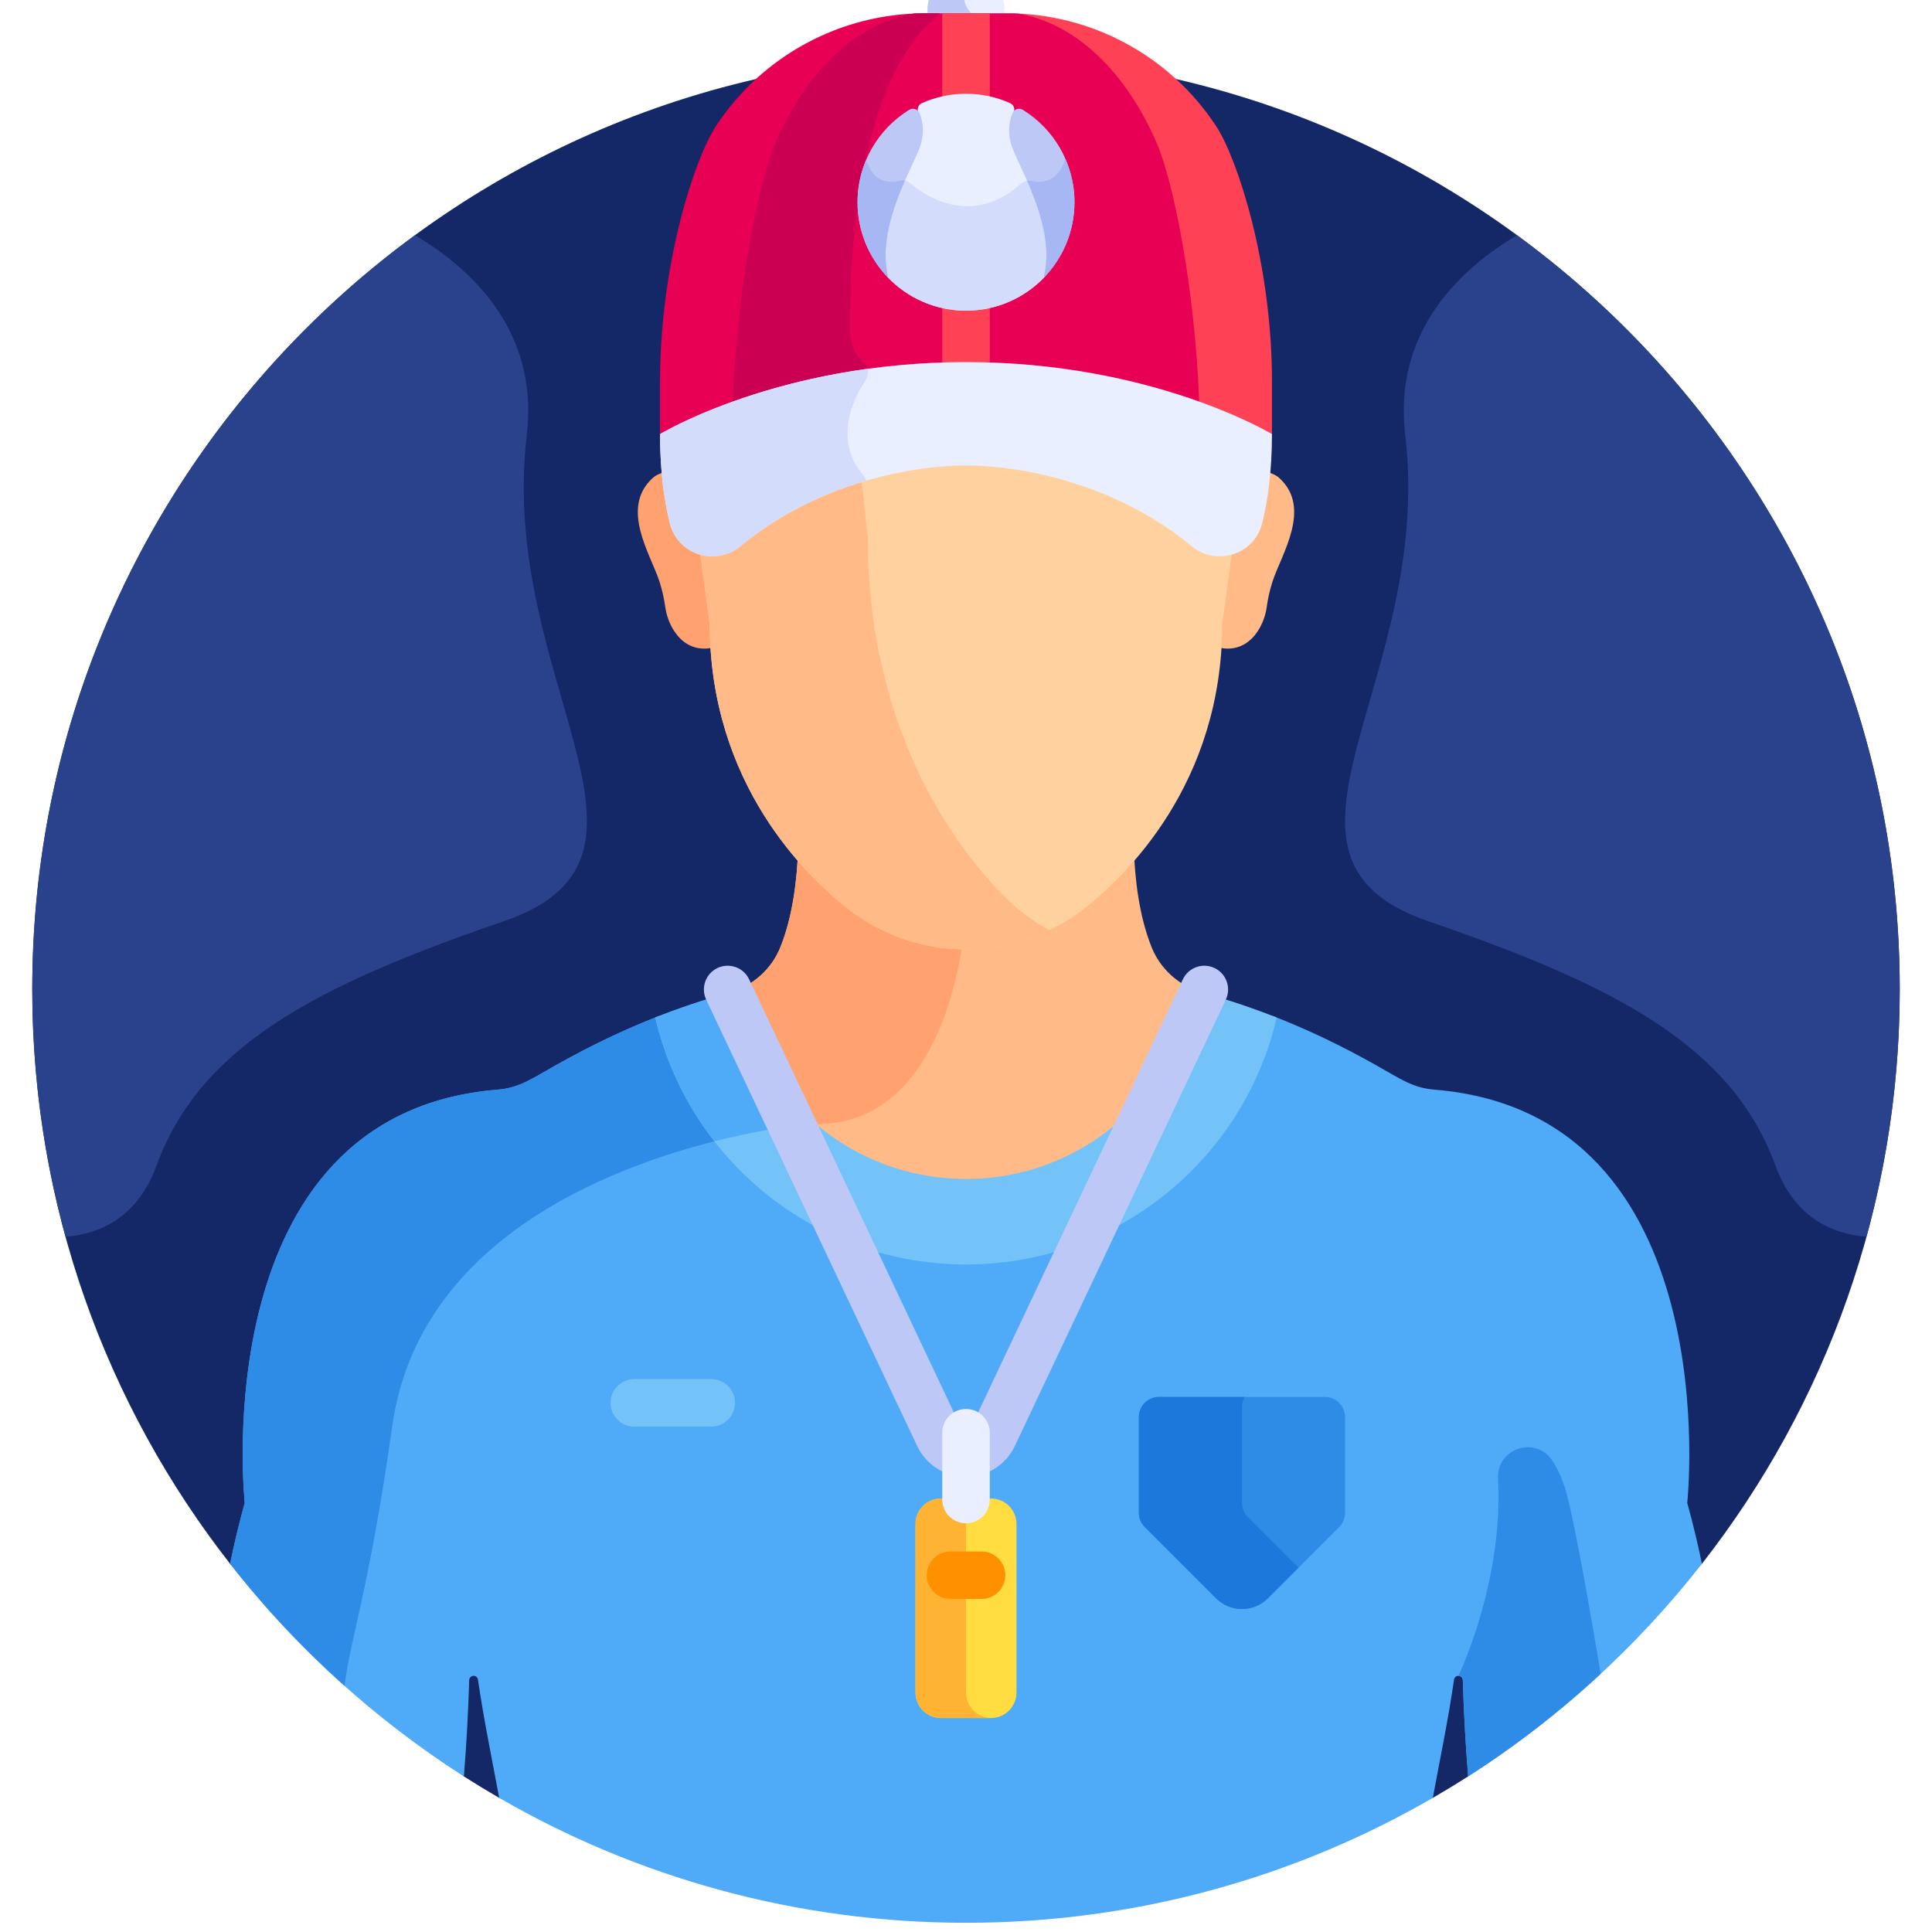 <svg xmlns="http://www.w3.org/2000/svg" version="1.1" xmlns:xlink="http://www.w3.org/1999/xlink" xmlns:svgjs="http://svgjs.com/svgjs" width="512" height="512" x="0" y="0" viewBox="0 0 512 512" style="enable-background:new 0 0 512 512" xml:space="preserve" class=""><g transform="matrix(1.01,0,0,1.01,-2.56,-7.56)"><g xmlns="http://www.w3.org/2000/svg"><path d="m124.25 473.591c3.042 1.944 6.131 3.821 9.263 5.632h244.976c3.131-1.811 6.221-3.688 9.262-5.631l61.343-55.786c32.519-41.579 51.905-93.926 51.905-150.803 0-135.309-109.689-244.998-244.998-244.998s-244.999 109.69-244.999 244.998c0 56.877 19.386 109.224 51.906 150.804z" fill="#142766" data-original="#142766" class=""></path><path d="m449.093 417.805c-1.059-5.183-2.328-10.514-3.846-15.971 0 0 10.993-102.115-66.28-108.432-5.684-.465-8.707-2.67-15.405-6.447-8.918-5.029-17.919-9.353-27.212-12.956-8.381 36.622-41.225 64.026-80.35 64.026-39.126 0-71.97-27.404-80.35-64.026-9.293 3.604-18.294 7.928-27.212 12.956-6.698 3.777-9.721 5.982-15.405 6.447-77.273 6.317-66.28 108.432-66.28 108.432-1.519 5.457-2.788 10.788-3.847 15.971 17.114 21.881 37.863 40.781 61.343 55.786.73-8.773 1.156-17.555 1.4-25.279.02-.624.53-1.113 1.154-1.113.573 0 1.056.421 1.138.988 1.541 10.61 3.709 20.926 5.57 31.035 36.035 20.843 77.867 32.778 122.489 32.778s86.454-11.935 122.488-32.778c1.861-10.109 4.029-20.425 5.57-31.035.082-.567.566-.988 1.138-.988.624 0 1.134.489 1.154 1.113.244 7.724.67 16.506 1.4 25.279 23.48-15.005 44.23-33.905 61.343-55.786z" fill="#4fabf7" data-original="#4fabf7" class=""></path><path d="m191.327 306.616c-7.455-9.432-12.909-20.516-15.678-32.617-9.293 3.604-18.294 7.928-27.212 12.956-6.698 3.777-9.722 5.982-15.405 6.447-77.273 6.317-66.28 108.432-66.28 108.432-1.519 5.457-2.788 10.788-3.847 15.971 9.037 11.554 19.096 22.267 30.027 32.024 1.43-11.961 6.675-26.292 12.499-68.023 6.758-48.408 55.879-67.8 85.896-75.19z" fill="#2e8be6" data-original="#2e8be6"></path><path d="m256 318.08c30.303 0 55.627-21.689 61.287-50.356-5.646-1.874-10.296-6.07-12.544-11.608-3.351-8.252-4.435-18.191-4.7-25.884-4.448 5.182-9.117 9.515-13.578 12.98-8.691 6.749-19.417 10.416-30.464 10.416-11.046 0-21.772-3.666-30.464-10.416-4.461-3.464-9.13-7.798-13.579-12.98-.265 7.692-1.35 17.631-4.701 25.884-2.249 5.538-6.898 9.734-12.544 11.608 5.66 28.668 30.984 50.356 61.287 50.356z" fill="#ffba87" data-original="#ffba87" class=""></path><path d="m225.536 243.212c-4.461-3.464-9.13-7.798-13.579-12.98-.265 7.692-1.35 17.631-4.701 25.884-2.249 5.538-6.898 9.734-12.544 11.608 2.7 13.674 9.881 25.752 19.935 34.654 30.48 1.746 38.604-33.685 40.675-48.764-10.806-.147-21.272-3.79-29.786-10.402z" fill="#ffa270" data-original="#ffa270" class=""></path><path d="m256 339.272c39.648 0 72.945-27.722 81.523-64.8-6.239-2.467-12.601-4.624-19.165-6.421-.771-.211-1.525-.465-2.26-.759-5.473 28.189-30.333 49.542-60.098 49.542s-54.626-21.353-60.098-49.543c-.735.294-1.489.548-2.26.759-6.565 1.798-12.926 3.954-19.165 6.421 8.578 37.079 41.874 64.801 81.523 64.801z" fill="#73c3f9" data-original="#73c3f9"></path><path d="m215.043 301.068c-9.675-8.729-16.563-20.492-19.142-33.777-.734.294-1.489.548-2.26.759-6.564 1.798-12.926 3.954-19.165 6.421 2.781 12.021 8.174 23.049 15.525 32.477 14.318-3.628 24.646-4.571 24.646-4.571z" fill="#4fabf7" data-original="#4fabf7" class=""></path><path d="m262.562 400.669h-13.123c-3.691 0-6.684 2.992-6.684 6.684v44.234c0 3.691 2.992 6.684 6.684 6.684h13.123c3.691 0 6.684-2.992 6.684-6.684v-44.234c-.001-3.692-2.993-6.684-6.684-6.684z" fill="#ffdd40" data-original="#ffdd40" class=""></path><path d="m256 451.586v-44.234c0-3.671 2.959-6.647 6.623-6.681-.021 0-.04-.003-.061-.003h-13.124c-3.691 0-6.684 2.992-6.684 6.684v44.234c0 3.691 2.992 6.684 6.684 6.684h13.124c.021 0 .04-.003.061-.003-3.663-.033-6.623-3.01-6.623-6.681z" fill="#ffb332" data-original="#ffb332"></path><path d="m350.193 374.025h-43.568c-2.911 0-5.27 2.359-5.27 5.27v25.137c0 1.398.555 2.738 1.543 3.726l18.691 18.691c3.766 3.766 9.872 3.766 13.638 0l18.691-18.691c.988-.988 1.543-2.329 1.543-3.726v-25.137c.002-2.911-2.357-5.27-5.268-5.27z" fill="#2e8be6" data-original="#2e8be6"></path><path d="m329.953 405.519c-.988-.988-1.544-2.328-1.544-3.726v-25.137c0-.963.277-1.854.729-2.631h-22.513c-2.911 0-5.27 2.359-5.27 5.27v25.137c0 1.398.555 2.738 1.543 3.726l18.691 18.691c3.766 3.766 9.872 3.766 13.638 0l8.027-8.027z" fill="#1d78db" data-original="#1d78db" class=""></path><g><path d="m256 394.987c-5.543 0-10.458-3.113-12.827-8.125l-55.346-117.086c-1.471-3.112-.141-6.828 2.972-8.298 3.111-1.472 6.827-.142 8.299 2.971l55.346 117.086c.385.815 1.059.986 1.557.986.498 0 1.172-.171 1.557-.986l55.345-117.086c1.472-3.112 5.189-4.443 8.299-2.971 3.112 1.471 4.443 5.186 2.972 8.298l-55.345 117.086c-2.371 5.012-7.286 8.125-12.829 8.125z" fill="#bec8f7" data-original="#bec8f7"></path></g><g><path d="m256 407.169c-3.442 0-6.233-2.79-6.233-6.233v-17.521c0-3.443 2.791-6.233 6.233-6.233s6.233 2.79 6.233 6.233v17.521c0 3.443-2.791 6.233-6.233 6.233z" fill="#e9efff" data-original="#e9efff" class=""></path></g><g><path d="m260.077 427.034h-8.153c-3.442 0-6.233-2.79-6.233-6.233s2.791-6.233 6.233-6.233h8.153c3.442 0 6.233 2.79 6.233 6.233-.001 3.443-2.791 6.233-6.233 6.233z" fill="#ff9100" data-original="#ff9100"></path></g><g><path d="m189.153 381.806h-20.181c-3.442 0-6.233-2.79-6.233-6.233s2.791-6.233 6.233-6.233h20.181c3.442 0 6.233 2.79 6.233 6.233s-2.791 6.233-6.233 6.233z" fill="#73c3f9" data-original="#73c3f9"></path></g><path d="m338.241 132.944c-1.003-.919-2.298-1.426-3.699-1.647-.448 5.001-1.126 9.476-2.035 13.173-1.043 4.244-4.469 6.979-8.303 7.594l-2.614 19.038c0 2.056-.065 4.072-.184 6.054 8.538 2.575 12.779-5.09 13.494-10.35.308-2.264.81-4.496 1.508-6.674 2.271-7.094 10.464-19.278 1.833-27.188z" fill="#ffba87" data-original="#ffba87" class=""></path><path d="m187.796 152.063c-3.832-.612-7.259-3.34-8.304-7.594-1.118-4.547-1.754-8.963-2.111-13.159-1.371.229-2.638.732-3.622 1.634-8.632 7.91-.438 20.094 1.833 27.187.697 2.178 1.2 4.41 1.508 6.674.715 5.26 4.956 12.926 13.494 10.35-.119-1.982-.184-3.999-.184-6.054z" fill="#ffa270" data-original="#ffa270" class=""></path><path d="m316 149.831c-25.195-20.743-55.556-21.464-59.53-21.464-20.091 0-43.472 7.468-60.471 21.464-2.968 2.443-6.71 2.904-9.914 1.815l2.675 19.454c0 42.118 25.483 66.453 36.438 74.96 18.004 13.979 43.47 14.081 61.602 0 10.957-8.506 36.439-32.841 36.434-74.885l2.682-19.531c-3.201 1.092-6.942.635-9.916-1.813z" fill="#ffd19e" data-original="#ffd19e" class=""></path><path d="m266.656 243.271c-10.955-10.764-36.438-41.55-36.438-94.837l-1.706-15.693c-11.7 3.586-23.088 9.33-32.513 17.09-2.968 2.442-6.71 2.904-9.914 1.815l2.675 19.454c0 42.119 25.483 66.453 36.438 74.96 15.214 11.813 35.756 13.714 52.7 5.523-3.956-2.107-7.741-4.873-11.242-8.312z" fill="#ffba87" data-original="#ffba87" class=""></path><path d="m400.575 69.209c-14.177 8.38-32.599 24.758-29.334 52.326 7.667 64.743-43.333 110.74 6 127.658s79.667 32.727 91.167 64.155c4.885 13.349 14.46 17.871 23.86 18.656 5.684-20.702 8.731-42.496 8.731-65.003-.001-81.232-39.546-153.218-100.424-197.792z" fill="#2a428c" data-original="#2a428c" class=""></path><path d="m111.425 69.209c14.177 8.38 32.599 24.758 29.334 52.326-7.667 64.743 43.333 110.74-6 127.658-49.334 16.918-79.667 32.727-91.167 64.155-4.885 13.349-14.46 17.871-23.86 18.656-5.684-20.702-8.731-42.496-8.731-65.003.001-81.232 39.546-153.218 100.424-197.792z" fill="#2a428c" data-original="#2a428c" class=""></path><path d="m265.987 11.651c.937-6.111-3.775-11.651-9.987-11.651-6.205 0-10.926 5.53-9.987 11.651 1.253-.01 19.067-.007 19.974 0z" fill="#e9efff" data-original="#e9efff" class=""></path><path d="m259.03.472c-.954-.299-1.968-.472-3.03-.472-6.205 0-10.926 5.53-9.987 11.651.722-.006 6.946-.007 12.264-.006-3.978-2.518-3.907-9.332.753-11.173z" fill="#bec8f7" data-original="#bec8f7"></path><path d="m206.109 45.51c8.922-20.897 23.742-33.665 39.911-34.533-.288 0-.546 0-.766 0-22.12 0-42.769 11.124-54.896 29.622-5.519 8.418-14.638 35.943-14.638 66.967v13.822l.578.331c1.9-1.081 8.446-4.616 18.837-8.316 1.122-31.343 6.922-58.402 10.974-67.893z" fill="#e80054" data-original="#e80054" class=""></path><path d="m321.641 40.6c-12.128-18.499-32.777-29.622-54.896-29.622-.243 0-.501 0-.766 0 16.168.868 30.989 13.636 39.911 34.533 4.053 9.492 9.853 36.551 10.975 67.894 10.391 3.7 16.937 7.236 18.837 8.316l.578-.331v-13.822c0-31.025-9.12-58.55-14.639-66.968z" fill="#ff4155" data-original="#ff4155" class=""></path><path d="m256 103.154c26.168 0 47.228 5.359 61.202 10.37-1.141-32.011-7.195-59.221-11.005-68.144-8.269-19.367-21.718-31.85-36.525-34.329-.973-.043-1.948-.073-2.927-.073-5.824 0-18.059 0-21.49 0-.979 0-1.954.03-2.927.073-14.807 2.479-28.256 14.962-36.525 34.329-3.81 8.924-9.863 36.134-11.005 68.144 13.974-5.011 35.034-10.37 61.202-10.37z" fill="#e80054" data-original="#e80054" class=""></path><path d="m228.999 102.385c-3.468-2.932-3.516-8.015-3.516-8.015 0-59.894 16.993-77.938 22.549-82.237.413-.319.745-.715.989-1.155-1.617 0-2.947 0-3.767 0-.979 0-1.954.03-2.927.073-14.807 2.479-28.256 14.962-36.525 34.329-3.81 8.924-9.864 36.134-11.005 68.144 9.033-3.239 21.042-6.614 35.461-8.603-.061-.954-.48-1.877-1.259-2.536z" fill="#cc0053" data-original="#cc0053" class=""></path><path d="m262.233 34.327v-23.349c-4.014 0-8.838 0-12.466 0v23.349c0 3.442 2.791 6.233 6.233 6.233 3.443 0 6.233-2.791 6.233-6.233z" fill="#ff4155" data-original="#ff4155" class=""></path><g><path d="m256 108.72c-3.442 0-6.233-2.79-6.233-6.233v-16.234c0-3.443 2.791-6.233 6.233-6.233s6.233 2.79 6.233 6.233v16.234c0 3.443-2.791 6.233-6.233 6.233z" fill="#ff4155" data-original="#ff4155" class=""></path></g><path d="m256 102.487c-49.146 0-80.28 18.902-80.28 18.902 0 9.712 1.096 17.417 2.562 23.378 2.024 8.231 11.966 11.414 18.51 6.027 26.858-22.113 59.208-21.176 59.208-21.176s32.35-.936 59.208 21.176c6.544 5.387 16.486 2.204 18.51-6.027 1.466-5.961 2.562-13.665 2.562-23.378 0 .001-31.134-18.902-80.28-18.902z" fill="#e9efff" data-original="#e9efff" class=""></path><path d="m228.982 132.107c-7.726-9.204-2.716-19.738.686-24.905.591-.897.735-1.967.488-2.943-33.956 4.7-54.435 17.13-54.435 17.13 0 9.712 1.095 17.417 2.561 23.378 2.024 8.231 11.966 11.414 18.51 6.027 10.932-9.001 22.773-14.181 32.973-17.162-.139-.553-.406-1.075-.783-1.525z" fill="#d3dcfb" data-original="#d3dcfb" class=""></path><path d="m268.524 46.64c-1.436-3.59-1.059-6.542-.49-8.387.144-.467.307-.889.473-1.261.42-.943-.009-2.042-.952-2.461-3.531-1.571-7.441-2.446-11.556-2.446-4.114 0-8.024.874-11.555 2.446-.943.42-1.372 1.518-.952 2.461.166.372.329.794.473 1.261 1.031 3.342.302 6.405-.491 8.387-2.531 6.328-11.168 20.765-8.149 33.456 5.187 5.482 12.531 8.903 20.674 8.903s15.487-3.421 20.674-8.904c3.02-12.686-5.612-27.114-8.149-33.455z" fill="#e9efff" data-original="#e9efff" class=""></path><path d="m276.674 80.095c2.052-8.621-1.276-18.042-4.416-25.187-.68.055-1.334.309-1.856.776-12.93 11.606-25.196 3.132-29.015-.108-.467-.396-1.036-.631-1.627-.711-3.144 7.148-6.489 16.592-4.434 25.229 5.187 5.482 12.531 8.903 20.674 8.903 8.143.002 15.487-3.419 20.674-8.902z" fill="#d3dcfb" data-original="#d3dcfb" class=""></path><path d="m284.457 60.542c0-10.256-5.427-19.244-13.564-24.251-.97-.597-2.25-.187-2.688.865-.852 2.046-1.546 5.393.122 9.564 2.568 6.42 11.306 20.989 8.056 33.678 4.995-5.128 8.074-12.132 8.074-19.856z" fill="#bec8f7" data-original="#bec8f7"></path><path d="m276.383 80.397c4.995-5.127 8.074-12.131 8.074-19.855 0-4.04-.853-7.878-2.371-11.359-2.052 6.341-6.5 6.306-8.857 5.776-.397-.089-.798-.081-1.189-.022 3.182 7.228 6.565 16.783 4.343 25.46z" fill="#a6b7f4" data-original="#a6b7f4"></path><path d="m241.107 36.291c-8.138 5.008-13.564 13.995-13.564 24.251 0 7.724 3.079 14.728 8.074 19.855-3.25-12.689 5.488-27.259 8.056-33.678 1.668-4.171.974-7.517.122-9.564-.438-1.052-1.718-1.461-2.688-.864z" fill="#bec8f7" data-original="#bec8f7"></path><path d="m235.617 80.397c-2.227-8.693 1.173-18.268 4.361-25.501-.415-.087-.845-.1-1.269-.001-5.395 1.271-7.554-2.081-8.359-4.176-.151-.391-.388-.728-.665-1.025-1.38 3.343-2.142 7.006-2.142 10.848 0 7.724 3.078 14.728 8.074 19.855z" fill="#a6b7f4" data-original="#a6b7f4"></path><path d="m413.933 400.669c-1.033-4.267-2.494-7.533-4.161-10.029-4.348-6.51-14.585-3.059-14.168 4.758 1.459 27.382-10.407 51.801-10.407 51.801.624 0 1.134.489 1.154 1.113.244 7.724.671 16.506 1.4 25.279 12.403-7.927 24.036-16.95 34.782-26.915-2.863-17.19-6.219-36.175-8.6-46.007z" fill="#2e8be6" data-original="#2e8be6"></path></g></g></svg>